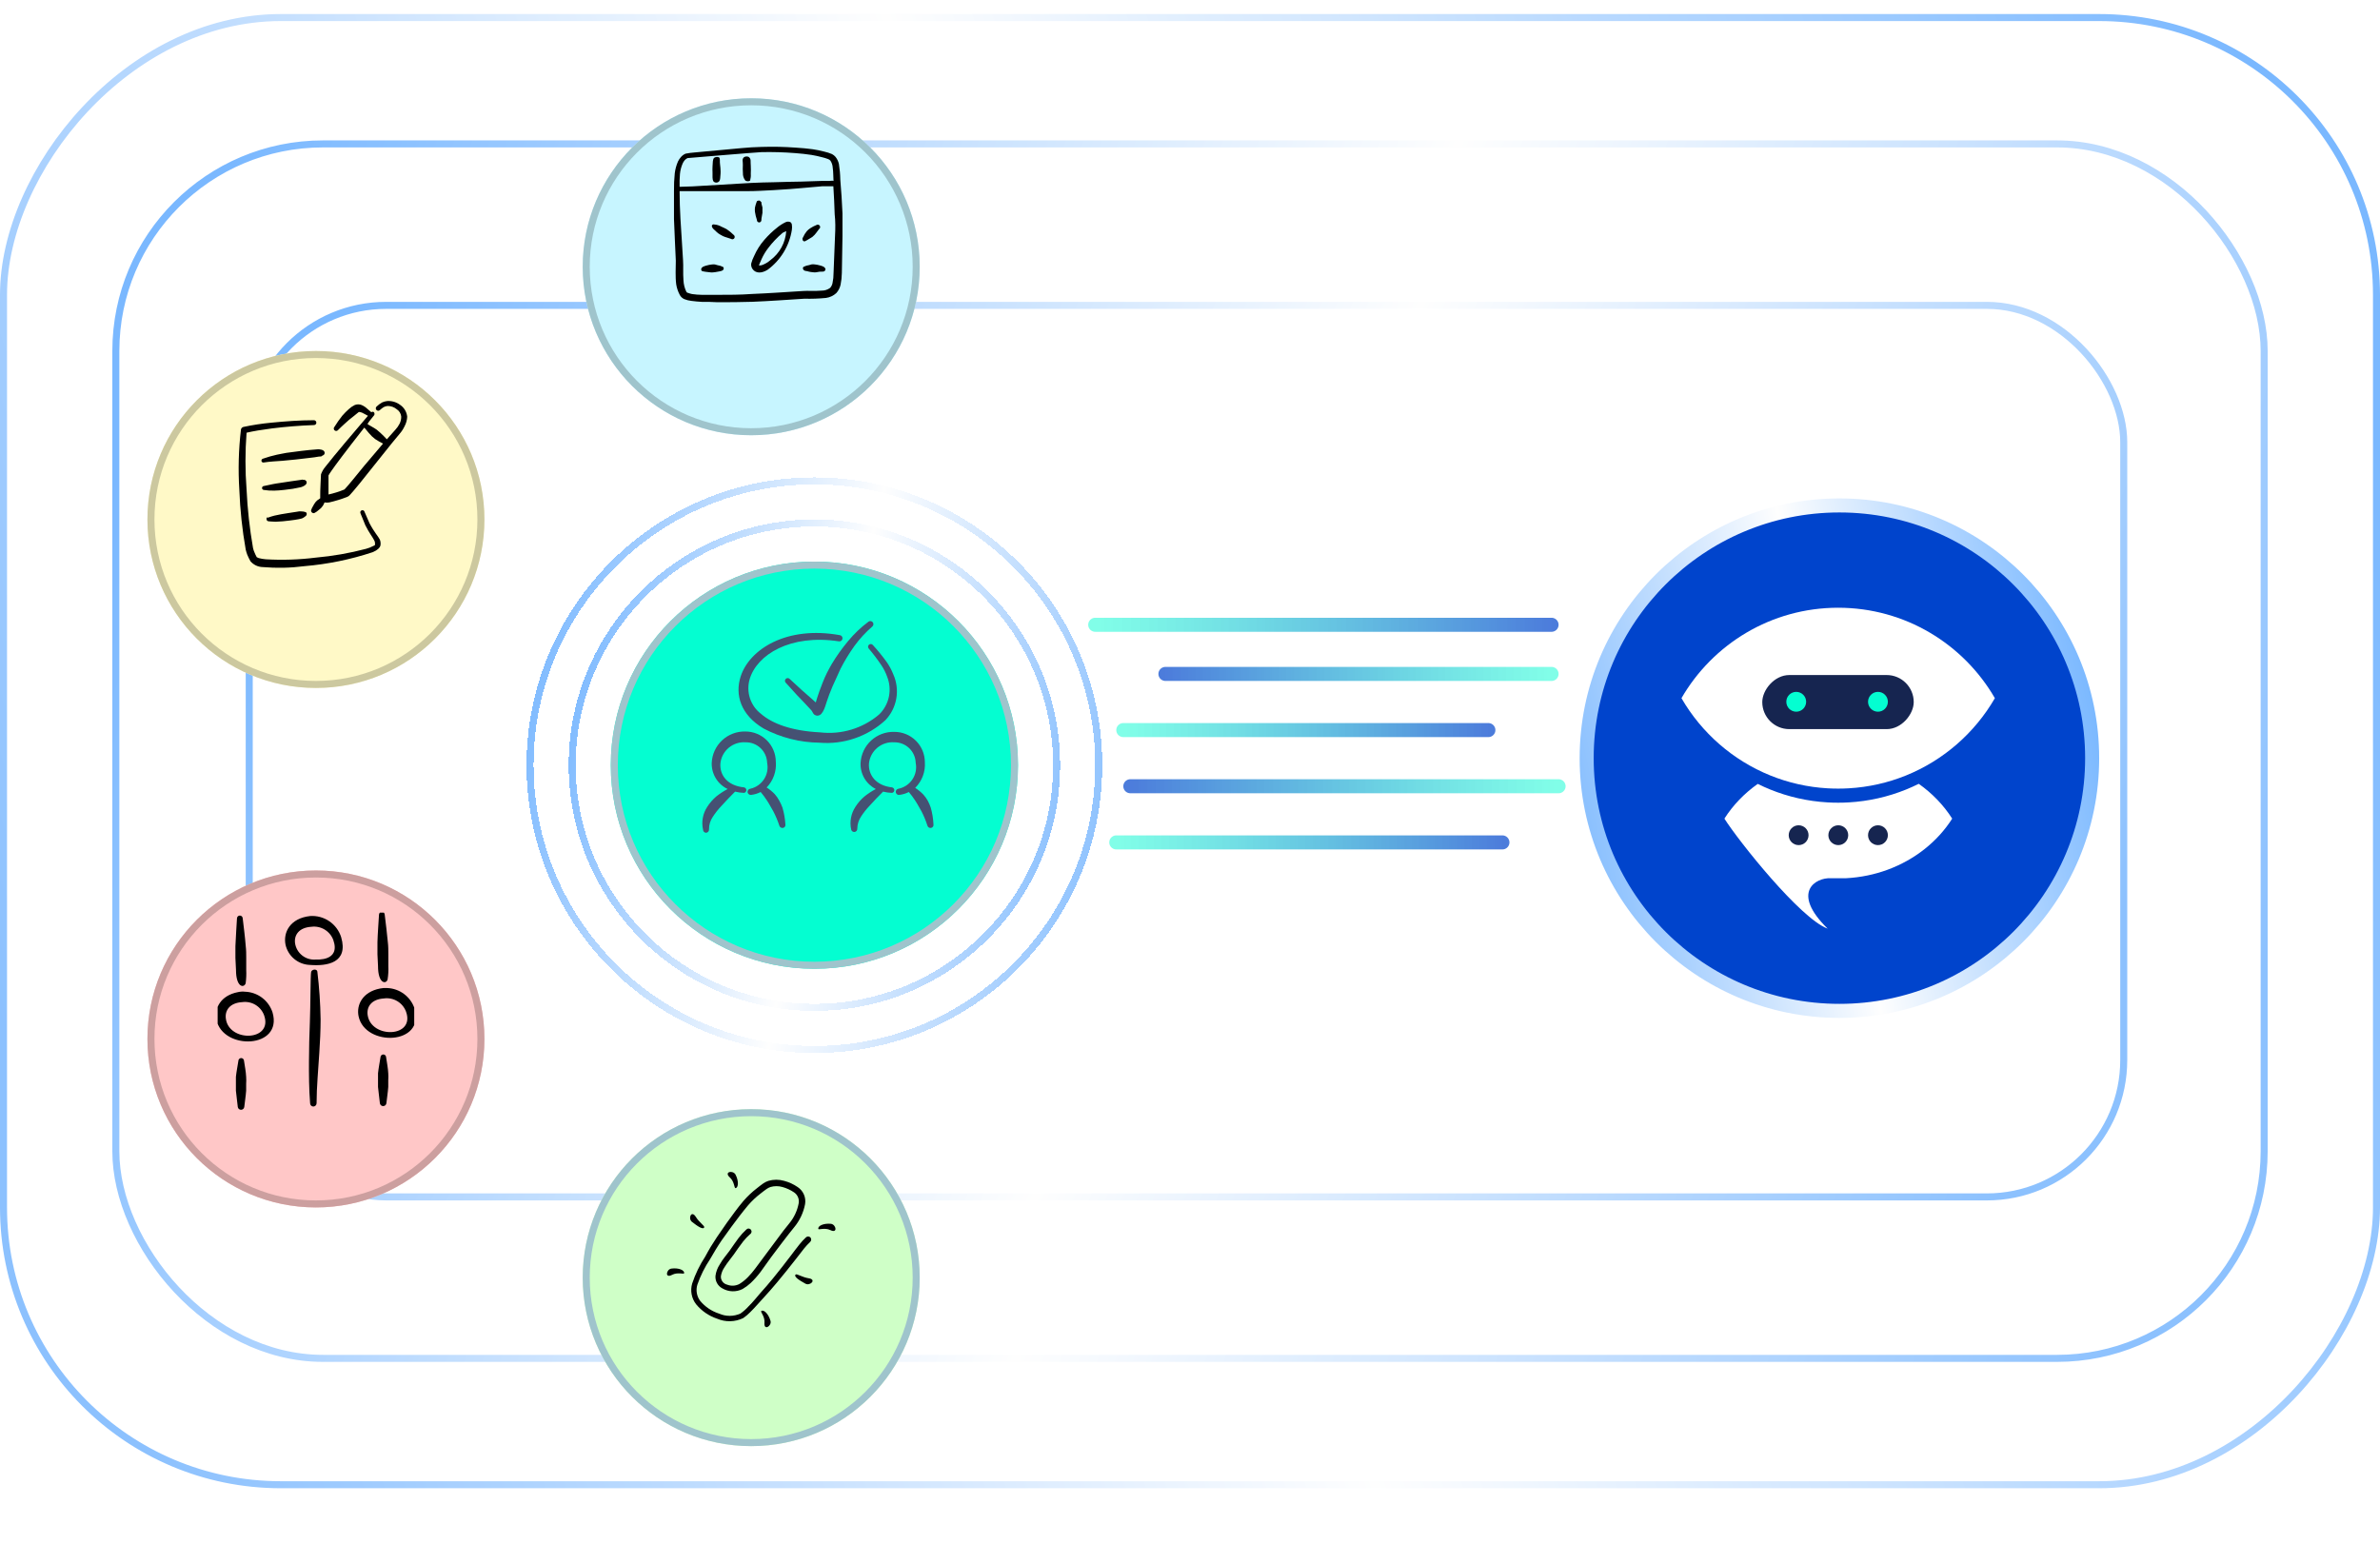 <svg width="339" height="220" viewBox="0 0 339 220" fill="none" xmlns="http://www.w3.org/2000/svg">
<rect x="-0.5" y="0.5" width="338" height="209" rx="39.5" transform="matrix(-1 0 0 1 338 2)" stroke="url(#paint0_linear_396_3435)"/>
<rect x="16.5" y="20.5" width="306" height="173" rx="29.5" stroke="url(#paint1_linear_396_3435)"/>
<rect x="35.5" y="43.5" width="267" height="127" rx="19.5" stroke="url(#paint2_linear_396_3435)"/>
<g filter="url(#filter0_d_396_3435)">
<circle cx="107" cy="34" r="24" fill="#C7F5FF"/>
<circle cx="107" cy="34" r="23.5" stroke="#9FC4CC"/>
</g>
<g clip-path="url(#clip0_396_3435)">
<path d="M102.58 25.41C102.58 25.2 102.65 24.83 102.64 24.41C102.633 24.075 102.606 23.741 102.56 23.41C102.49 22.97 102.62 22.61 102.41 22.41C102.297 22.367 102.176 22.351 102.057 22.363C101.937 22.375 101.821 22.415 101.72 22.48C101.5 22.7 101.53 23.17 101.49 23.73C101.475 24.006 101.475 24.283 101.49 24.56V25.27C101.484 25.472 101.532 25.673 101.63 25.85C101.686 25.905 101.753 25.947 101.826 25.975C101.899 26.002 101.978 26.014 102.056 26.009C102.134 26.005 102.211 25.984 102.28 25.948C102.35 25.911 102.411 25.861 102.46 25.8C102.528 25.68 102.569 25.547 102.58 25.41Z" fill="black"/>
<path d="M120 30.4C119.94 28.8 119.82 27.2 119.69 25.59C119.677 24.84 119.61 24.091 119.49 23.35C119.407 22.985 119.243 22.643 119.01 22.35C118.871 22.186 118.701 22.05 118.51 21.95C118.146 21.795 117.767 21.675 117.38 21.59C116.85 21.45 116.313 21.34 115.77 21.26C114.97 21.15 114.16 21.08 113.35 21.03C111.72 20.91 110.084 20.877 108.45 20.93C106.11 21 106.39 21.05 98.92 21.72C98.494 21.75 98.07 21.807 97.65 21.89C97.401 21.996 97.179 22.157 97 22.36C96.827 22.552 96.683 22.767 96.57 23C96.335 23.538 96.18 24.107 96.11 24.69C96.025 25.524 95.988 26.362 96 27.2V31.2C96.07 33.2 96.18 35.2 96.26 37.14C96.26 38.14 96.17 39.4 96.32 40.52C96.404 41.038 96.573 41.538 96.82 42C96.96 42.272 97.19 42.487 97.47 42.61C97.791 42.739 98.127 42.823 98.47 42.86C98.97 42.93 99.47 42.97 99.97 43C100.7 43 101.44 43 102.16 43.05C103.83 43.05 105.49 43.05 107.16 42.99C109.63 42.89 112.1 42.71 114.58 42.55C115.605 42.578 116.63 42.541 117.65 42.44C118.199 42.366 118.713 42.125 119.12 41.75C119.424 41.413 119.634 41.003 119.73 40.56C119.843 40.004 119.903 39.438 119.91 38.87L120 33.63V30.4ZM96.85 24.78C96.899 24.27 97.027 23.77 97.23 23.3C97.304 23.13 97.402 22.972 97.52 22.83C97.634 22.7 97.774 22.594 97.93 22.52C97.93 22.52 107.8 21.69 108.47 21.67C110.068 21.637 111.667 21.683 113.26 21.81C114.04 21.87 114.83 21.95 115.6 22.07C116.11 22.16 116.6 22.26 117.11 22.4C117.396 22.466 117.677 22.553 117.95 22.66C118.078 22.703 118.191 22.779 118.28 22.88C118.478 23.178 118.592 23.523 118.61 23.88C118.71 24.52 118.68 25.22 118.72 25.71V25.77H118.65C118.65 25.7 118.27 25.77 118.15 25.77H117.15L114.05 25.87C113.18 25.87 111.81 25.92 110.2 25.96C109.2 25.96 108.08 26.02 106.96 26.06C106.96 26.06 99.48 26.5 98.66 26.55L96.8 26.61C96.782 26 96.799 25.389 96.85 24.78ZM118.94 33.6L118.73 38.86C118.733 39.354 118.683 39.847 118.58 40.33C118.529 40.583 118.412 40.817 118.24 41.01C117.882 41.274 117.446 41.412 117 41.4C116.08 41.49 115 41.4 114.44 41.45C111.97 41.6 109.51 41.78 107.05 41.88C105.42 42 103.79 42 102.14 42H99.98C99.51 42 99.04 41.95 98.58 41.89C98.382 41.852 98.188 41.795 98 41.72C97.95 41.717 97.901 41.7 97.859 41.672C97.817 41.644 97.783 41.605 97.76 41.56C97.513 41.047 97.374 40.489 97.35 39.92C97.27 38.92 97.35 37.92 97.29 37.07C97.18 35.07 97.03 33.07 96.92 31.15C96.846 29.845 96.805 28.537 96.8 27.23H98.67H106.38C107.72 27.23 109.04 27.14 110.24 27.08C111.85 26.99 113.24 26.88 114.1 26.8L117.16 26.53H118.16H118.7C118.78 27.88 118.86 29.22 118.89 30.53C119 31.49 119 32.54 118.94 33.6Z" fill="black"/>
<path d="M105.82 24.64C105.8 25.021 105.917 25.397 106.15 25.7C106.3 25.85 106.73 25.88 106.85 25.7C106.933 25.394 106.964 25.076 106.94 24.76C106.96 24.384 106.96 24.006 106.94 23.63C106.87 23 107.05 22.63 106.62 22.34C106.511 22.296 106.393 22.279 106.276 22.292C106.159 22.304 106.047 22.345 105.95 22.41C105.65 22.73 105.83 22.95 105.81 23.5C105.789 23.88 105.792 24.261 105.82 24.64Z" fill="black"/>
<path d="M112.59 31.65C112.483 31.597 112.365 31.57 112.245 31.57C112.126 31.57 112.008 31.597 111.9 31.65C111.478 31.851 111.082 32.103 110.72 32.4C110.04 32.934 109.413 33.533 108.85 34.19C108.268 34.861 107.789 35.616 107.43 36.43C107.245 36.782 107.101 37.155 107 37.54C106.98 37.682 106.988 37.827 107.024 37.966C107.06 38.105 107.123 38.236 107.21 38.35C107.65 38.94 108.46 38.98 109.35 38.42C111.198 37.056 112.434 35.019 112.79 32.75C112.828 32.501 112.828 32.248 112.79 32C112.783 31.931 112.762 31.864 112.727 31.804C112.693 31.744 112.646 31.691 112.59 31.65ZM109.73 37.06C109.368 37.379 108.947 37.623 108.49 37.78C108.32 37.78 108.17 37.86 108.1 37.78L108.48 36.9C108.734 36.338 109.053 35.808 109.43 35.32C110.019 34.547 110.69 33.839 111.43 33.21C111.43 33.16 111.75 33.05 111.99 32.92C111.936 33.732 111.705 34.523 111.315 35.238C110.925 35.953 110.384 36.574 109.73 37.06Z" fill="black"/>
<path d="M108.141 31.69C108.185 31.686 108.229 31.674 108.269 31.653C108.309 31.632 108.344 31.604 108.373 31.57C108.401 31.535 108.423 31.495 108.437 31.453C108.45 31.41 108.455 31.365 108.451 31.32C108.451 31 108.561 30.7 108.601 30.32C108.611 30.187 108.611 30.053 108.601 29.92C108.611 29.797 108.611 29.673 108.601 29.55C108.563 29.368 108.517 29.187 108.461 29.01V28.82C108.261 28.58 108.111 28.51 107.981 28.59C107.851 28.67 107.831 28.59 107.791 28.71C107.68 28.992 107.593 29.283 107.531 29.58C107.511 29.773 107.511 29.967 107.531 30.16C107.588 30.558 107.682 30.949 107.811 31.33C107.808 31.375 107.814 31.421 107.83 31.464C107.845 31.507 107.869 31.546 107.899 31.58C107.93 31.613 107.967 31.64 108.009 31.659C108.05 31.678 108.095 31.689 108.141 31.69Z" fill="black"/>
<path d="M103.49 32.64C103.26 32.5 103 32.41 102.76 32.29C102.453 32.114 102.112 32.008 101.76 31.98C101.47 31.89 101.19 32.16 101.6 32.6C101.76 32.77 102.22 33.17 102.29 33.23C102.514 33.382 102.748 33.519 102.99 33.64C103.36 33.81 103.75 33.88 104.13 34.03C104.205 34.079 104.297 34.096 104.386 34.077C104.474 34.058 104.551 34.005 104.6 33.93C104.646 33.851 104.66 33.757 104.64 33.668C104.619 33.579 104.566 33.501 104.49 33.45C104.182 33.15 103.848 32.878 103.49 32.64Z" fill="black"/>
<path d="M114.471 34.35C114.611 34.42 114.561 34.45 115.471 33.9C115.551 33.85 115.631 33.81 115.711 33.75C115.821 33.661 115.925 33.564 116.021 33.46C116.321 33.13 116.531 32.78 116.671 32.62C116.708 32.596 116.741 32.564 116.766 32.527C116.791 32.49 116.808 32.448 116.817 32.404C116.825 32.36 116.824 32.315 116.815 32.271C116.805 32.228 116.787 32.186 116.761 32.15C116.736 32.112 116.703 32.079 116.665 32.054C116.627 32.029 116.585 32.012 116.54 32.003C116.495 31.995 116.449 31.996 116.405 32.005C116.36 32.015 116.318 32.034 116.281 32.06C115.972 32.182 115.677 32.336 115.401 32.52C115.223 32.635 115.062 32.772 114.921 32.93C114.705 33.191 114.527 33.48 114.391 33.79C114.341 33.89 114.301 33.94 114.301 33.98C114.311 34.2 114.361 34.32 114.471 34.35Z" fill="black"/>
<path d="M117.32 38C117.164 37.922 116.999 37.861 116.83 37.82C116.562 37.742 116.288 37.688 116.01 37.66C115.877 37.645 115.743 37.645 115.61 37.66L115.22 37.77C114.972 37.8 114.732 37.875 114.51 37.99C114.42 37.99 114.41 38.09 114.38 38.12C114.35 38.15 114.32 38.47 114.68 38.58C114.81 38.58 115.16 38.68 115.24 38.7C115.32 38.72 115.65 38.78 115.87 38.79C115.989 38.805 116.11 38.805 116.23 38.79C116.557 38.712 116.894 38.678 117.23 38.69C117.321 38.69 117.409 38.654 117.474 38.591C117.539 38.528 117.577 38.441 117.58 38.35C117.58 38.26 117.5 38.13 117.32 38Z" fill="black"/>
<path d="M102.93 38C102.708 37.886 102.468 37.812 102.22 37.78L101.83 37.67C101.697 37.655 101.563 37.655 101.43 37.67C101.152 37.698 100.878 37.752 100.61 37.83C100.44 37.871 100.276 37.932 100.12 38.01C99.94 38.13 99.86 38.26 99.88 38.36C99.88 38.67 99.98 38.66 101.21 38.8C101.329 38.815 101.45 38.815 101.57 38.8C101.78 38.8 101.98 38.74 102.19 38.71C102.4 38.68 102.63 38.63 102.76 38.59C103.11 38.48 103.12 38.22 103.06 38.13C103 38.04 103 38 102.93 38Z" fill="black"/>
</g>
<g filter="url(#filter1_d_396_3435)">
<circle cx="116" cy="105" r="29" fill="#04FED1"/>
<circle cx="116" cy="105" r="28.5" stroke="#9FC4CC"/>
</g>
<path fill-rule="evenodd" clip-rule="evenodd" d="M111 114.06C110.822 113.724 110.605 113.411 110.354 113.125C110.007 112.766 109.619 112.447 109.199 112.176C109.667 111.693 110.025 111.116 110.25 110.482C110.476 109.849 110.563 109.175 110.505 108.505C110.498 107.359 110.037 106.262 109.222 105.455C108.408 104.649 107.307 104.198 106.16 104.201C104.934 104.171 103.745 104.625 102.85 105.463C101.955 106.302 101.425 107.458 101.375 108.684C101.353 109.456 101.556 110.218 101.959 110.877C102.361 111.536 102.947 112.064 103.644 112.396C103.066 112.702 102.518 113.061 102.008 113.469C101.518 113.891 101.092 114.382 100.743 114.926C100.428 115.401 100.212 115.934 100.108 116.494C100.004 117.054 100.014 117.629 100.138 118.185C100.138 118.245 100.15 118.305 100.174 118.36C100.198 118.415 100.232 118.465 100.276 118.506C100.32 118.548 100.372 118.579 100.428 118.6C100.485 118.62 100.545 118.629 100.605 118.625C100.721 118.608 100.825 118.547 100.897 118.455C100.969 118.363 101.002 118.246 100.99 118.13C100.984 117.492 101.176 116.867 101.54 116.343C101.895 115.797 102.3 115.286 102.75 114.816C103.424 114.074 104.125 113.331 104.703 112.768C105.122 112.872 105.55 112.932 105.982 112.946C106.073 112.929 106.155 112.881 106.215 112.809C106.274 112.737 106.307 112.647 106.307 112.554C106.307 112.462 106.274 112.371 106.215 112.3C106.155 112.228 106.073 112.18 105.982 112.163C103.548 111.915 102.489 110.375 102.613 108.739C102.707 107.872 103.133 107.075 103.802 106.516C104.472 105.957 105.332 105.679 106.202 105.741C106.996 105.727 107.763 106.026 108.338 106.575C108.912 107.123 109.246 107.876 109.268 108.67C109.431 109.475 109.273 110.313 108.825 111.002C108.378 111.691 107.677 112.177 106.875 112.355C106.757 112.369 106.649 112.429 106.575 112.521C106.5 112.614 106.465 112.732 106.477 112.85C106.497 112.964 106.558 113.067 106.65 113.138C106.741 113.209 106.856 113.244 106.972 113.235C107.451 113.182 107.917 113.042 108.347 112.823C108.675 113.21 108.978 113.619 109.254 114.046C109.419 114.294 109.57 114.555 109.708 114.803C109.845 115.05 110.01 115.311 110.148 115.573C110.486 116.222 110.771 116.898 111 117.594C111.027 117.707 111.096 117.806 111.193 117.87C111.29 117.934 111.408 117.958 111.523 117.938C111.581 117.928 111.636 117.906 111.685 117.874C111.734 117.842 111.777 117.8 111.809 117.751C111.841 117.702 111.863 117.647 111.873 117.589C111.883 117.531 111.881 117.472 111.867 117.415C111.82 116.614 111.682 115.82 111.454 115.05C111.332 114.708 111.18 114.376 111 114.06Z" fill="#455173"/>
<path fill-rule="evenodd" clip-rule="evenodd" d="M132.574 115.05C132.461 114.708 132.318 114.377 132.148 114.06C131.97 113.744 131.758 113.449 131.515 113.18C131.168 112.821 130.78 112.502 130.36 112.231C130.84 111.754 131.212 111.179 131.449 110.546C131.686 109.912 131.784 109.235 131.735 108.56C131.728 107.414 131.267 106.317 130.452 105.51C129.638 104.704 128.537 104.253 127.39 104.256C126.169 104.219 124.981 104.661 124.081 105.489C123.182 106.316 122.642 107.463 122.578 108.684C122.544 109.446 122.731 110.202 123.116 110.861C123.502 111.519 124.069 112.053 124.75 112.396C124.171 112.698 123.623 113.058 123.114 113.469C122.621 113.887 122.194 114.379 121.849 114.926C121.534 115.401 121.319 115.934 121.215 116.494C121.111 117.054 121.121 117.629 121.244 118.185C121.271 118.29 121.336 118.382 121.426 118.442C121.516 118.503 121.625 118.528 121.733 118.513C121.841 118.497 121.939 118.443 122.008 118.359C122.078 118.276 122.114 118.17 122.11 118.061C122.116 117.423 122.312 116.8 122.674 116.274C123.015 115.754 123.401 115.266 123.829 114.816C124.503 114.074 125.204 113.331 125.782 112.767C126.2 112.872 126.629 112.932 127.06 112.946C127.152 112.929 127.234 112.88 127.294 112.809C127.353 112.737 127.386 112.647 127.386 112.554C127.386 112.461 127.353 112.371 127.294 112.3C127.234 112.228 127.152 112.18 127.06 112.162C124.75 111.915 123.65 110.375 123.774 108.739C123.868 107.872 124.295 107.075 124.964 106.516C125.633 105.957 126.493 105.679 127.363 105.741C128.157 105.726 128.925 106.026 129.499 106.574C130.073 107.123 130.408 107.876 130.429 108.67C130.591 109.483 130.425 110.327 129.966 111.018C129.508 111.708 128.794 112.189 127.982 112.355C127.924 112.361 127.868 112.379 127.817 112.407C127.766 112.435 127.721 112.473 127.685 112.518C127.648 112.563 127.621 112.615 127.605 112.671C127.589 112.727 127.584 112.785 127.59 112.843C127.596 112.901 127.614 112.957 127.642 113.008C127.67 113.059 127.707 113.104 127.753 113.14C127.798 113.177 127.85 113.204 127.906 113.22C127.962 113.236 128.02 113.241 128.078 113.235C128.558 113.182 129.023 113.042 129.453 112.822C129.782 113.21 130.085 113.619 130.36 114.046C130.525 114.294 130.677 114.555 130.814 114.802C130.952 115.05 131.117 115.311 131.254 115.572C131.588 116.222 131.869 116.898 132.093 117.594C132.119 117.707 132.188 117.806 132.286 117.87C132.383 117.934 132.501 117.958 132.615 117.937C132.673 117.926 132.727 117.903 132.775 117.871C132.823 117.838 132.864 117.797 132.896 117.748C132.928 117.699 132.95 117.645 132.961 117.588C132.972 117.531 132.971 117.472 132.959 117.415C132.922 116.615 132.793 115.821 132.574 115.05Z" fill="#455173"/>
<path fill-rule="evenodd" clip-rule="evenodd" d="M117.779 95.869C117.572 96.281 117.394 96.694 117.174 97.244L116.72 98.44L116.404 99.375L116.197 100.063L115.317 99.279L114.217 98.316L112.471 96.707C112.435 96.671 112.393 96.642 112.345 96.622C112.298 96.602 112.247 96.592 112.196 96.592C112.145 96.592 112.094 96.602 112.047 96.622C112 96.642 111.957 96.671 111.921 96.707C111.885 96.743 111.856 96.786 111.836 96.833C111.816 96.881 111.806 96.931 111.806 96.983C111.806 97.034 111.816 97.085 111.836 97.132C111.856 97.179 111.885 97.222 111.921 97.257L113.544 99.045L114.547 100.09L115.537 101.149C115.675 101.286 115.812 101.644 115.936 101.754C116.071 101.87 116.24 101.937 116.417 101.946C116.531 101.946 116.644 101.92 116.746 101.87C116.849 101.82 116.938 101.747 117.009 101.658C117.163 101.471 117.288 101.263 117.38 101.039C117.559 100.64 117.682 100.159 117.792 99.856L118.122 98.921L118.576 97.794L119.731 95.25C120.311 94.121 120.973 93.037 121.711 92.005C122.447 90.995 123.296 90.072 124.241 89.255C124.332 89.182 124.391 89.076 124.404 88.96C124.417 88.844 124.383 88.728 124.31 88.636C124.237 88.545 124.131 88.487 124.015 88.474C123.899 88.461 123.782 88.495 123.691 88.567C122.623 89.366 121.653 90.289 120.804 91.317C119.946 92.342 119.169 93.432 118.48 94.576C118.205 95.058 117.985 95.456 117.779 95.869Z" fill="#455173"/>
<path fill-rule="evenodd" clip-rule="evenodd" d="M127.239 96.061C126.984 95.407 126.646 94.788 126.236 94.219C125.642 93.405 125.004 92.625 124.324 91.881C124.259 91.803 124.165 91.754 124.063 91.745C123.961 91.736 123.86 91.767 123.781 91.833C123.703 91.899 123.654 91.993 123.645 92.095C123.636 92.197 123.667 92.298 123.733 92.376C124.367 93.122 124.959 93.903 125.507 94.714C125.864 95.233 126.15 95.797 126.359 96.391C126.723 97.299 126.81 98.293 126.61 99.25C126.409 100.207 125.93 101.083 125.232 101.768C124.079 102.752 122.735 103.487 121.285 103.927C119.834 104.367 118.308 104.502 116.803 104.325C112.761 104.119 110.024 103.101 108.374 101.671C107.645 101.106 107.102 100.334 106.818 99.456C106.533 98.578 106.52 97.635 106.779 96.749C107.811 93.256 112.568 90.3 119.484 91.359C119.542 91.369 119.601 91.367 119.658 91.354C119.716 91.341 119.77 91.317 119.818 91.283C119.865 91.25 119.906 91.207 119.937 91.157C119.969 91.108 119.99 91.052 120 90.994C120.01 90.937 120.008 90.877 119.995 90.82C119.982 90.763 119.958 90.709 119.925 90.661C119.891 90.613 119.848 90.573 119.798 90.541C119.749 90.51 119.693 90.489 119.636 90.479C112.004 89.104 106.752 92.5 105.501 96.35C104.648 98.976 105.501 101.85 108.787 103.789C111.231 105.075 113.945 105.763 116.707 105.796C118.414 105.941 120.133 105.73 121.754 105.176C123.375 104.622 124.864 103.738 126.126 102.579C126.935 101.724 127.472 100.649 127.67 99.489C127.869 98.329 127.719 97.136 127.239 96.061Z" fill="#455173"/>
<g filter="url(#filter2_d_396_3435)">
<circle cx="35" cy="35" r="36" transform="matrix(-1 0 0 1 297 69)" fill="#0044CC" stroke="url(#paint3_linear_396_3435)" stroke-width="2"/>
<path fill-rule="evenodd" clip-rule="evenodd" d="M252.157 106.465C254.703 107.496 257.45 108.132 260.324 108.296C260.82 108.325 261.319 108.339 261.822 108.339C262.325 108.339 262.824 108.325 263.32 108.296C266.194 108.132 268.943 107.496 271.489 106.465C276.832 104.301 281.284 100.397 284.143 95.455C279.687 87.753 271.36 82.571 261.822 82.571C252.284 82.571 243.957 87.753 239.502 95.455C242.36 100.397 246.813 104.302 252.157 106.465Z" fill="white"/>
<path d="M271.489 108.47C272.104 108.221 272.708 107.949 273.299 107.654C275.219 109.007 276.842 110.692 278.064 112.614C275.987 115.881 272.751 118.462 268.868 119.892C267.017 120.574 265.02 120.994 262.93 121.103H260.753C258.665 120.994 254.993 123.064 260.324 128.286C256.44 126.855 247.697 115.881 245.619 112.614C246.838 110.697 248.456 109.017 250.368 107.666C250.952 107.956 251.549 108.225 252.157 108.471C254.703 109.502 257.45 110.138 260.324 110.302C260.82 110.331 261.319 110.345 261.822 110.345C262.325 110.345 262.824 110.331 263.32 110.302C266.194 110.138 268.943 109.502 271.489 108.47Z" fill="white"/>
<rect width="21.573" height="7.705" rx="3.852" transform="matrix(-1 0 0 1 272.585 92.159)" fill="#162550"/>
<circle cx="1.413" cy="1.413" r="1.413" transform="matrix(-1 0 0 1 257.262 94.556)" fill="#04FED1"/>
<circle cx="1.413" cy="1.413" r="1.413" transform="matrix(-1 0 0 1 263.254 113.561)" fill="#162550"/>
<circle cx="1.413" cy="1.413" r="1.413" transform="matrix(-1 0 0 1 268.904 94.556)" fill="#04FED1"/>
<circle cx="1.413" cy="1.413" r="1.413" transform="matrix(-1 0 0 1 268.904 113.561)" fill="#162550"/>
<circle cx="1.413" cy="1.413" r="1.413" transform="matrix(-1 0 0 1 257.604 113.561)" fill="#162550"/>
</g>
<g filter="url(#filter3_d_396_3435)">
<circle cx="45" cy="144" r="24" fill="#FFC7C7"/>
<circle cx="45" cy="144" r="23.5" stroke="#CC9F9F"/>
</g>
<g clip-path="url(#clip1_396_3435)">
<path d="M35.072 138.167V136.475C35.072 135.95 35.072 135.308 35.002 134.783C34.897 133.418 34.722 132.123 34.571 130.817C34.569 130.763 34.557 130.71 34.535 130.661C34.513 130.612 34.482 130.568 34.443 130.531C34.404 130.494 34.358 130.466 34.308 130.447C34.258 130.427 34.204 130.418 34.151 130.42C34.097 130.421 34.044 130.434 33.995 130.455C33.946 130.477 33.902 130.509 33.865 130.548C33.828 130.587 33.8 130.633 33.781 130.683C33.761 130.733 33.752 130.786 33.754 130.84C33.684 132.158 33.579 133.5 33.532 134.783V136.463C33.532 136.977 33.614 137.63 33.614 138.143C33.614 140.722 34.781 140.757 34.991 140.068C35.075 139.438 35.103 138.802 35.072 138.167Z" fill="black"/>
<path d="M44.312 138.482C44.219 138.972 44.231 143.148 44.138 145.587C44.056 147.442 44.021 149.297 44.009 151.152C43.998 153.007 44.009 155.165 44.172 157.172C44.175 157.293 44.226 157.409 44.313 157.494C44.4 157.579 44.517 157.627 44.639 157.627C44.762 157.621 44.878 157.568 44.962 157.479C45.047 157.39 45.094 157.271 45.094 157.148C45.094 154.815 45.339 152.388 45.479 150.008C45.584 148.422 45.666 146.812 45.666 145.213C45.631 142.928 45.475 140.646 45.199 138.377C45.117 137.98 44.383 138.062 44.312 138.482Z" fill="black"/>
<path d="M34.758 151.128C34.758 151.022 34.716 150.92 34.642 150.844C34.568 150.767 34.467 150.723 34.361 150.72C34.253 150.72 34.149 150.763 34.072 150.84C33.996 150.916 33.953 151.02 33.953 151.128C33.836 151.898 33.684 152.633 33.602 153.403V154.383V155.363C33.672 156.122 33.789 156.868 33.871 157.697C33.888 157.806 33.944 157.906 34.029 157.978C34.113 158.05 34.221 158.09 34.332 158.09C34.443 158.09 34.55 158.05 34.635 157.978C34.719 157.906 34.775 157.806 34.792 157.697C34.874 156.927 35.002 156.18 35.061 155.363V154.383C35.084 154.057 35.084 153.73 35.061 153.403C35.026 152.633 34.874 151.898 34.758 151.128Z" fill="black"/>
<path d="M55.313 137.595V135.915C55.313 135.402 55.313 134.748 55.243 134.223C55.127 132.905 54.952 131.61 54.8 130.303C54.8 130.195 54.757 130.091 54.681 130.015C54.604 129.938 54.5 129.895 54.392 129.895C54.283 129.895 54.18 129.938 54.103 130.015C54.026 130.091 53.983 130.195 53.983 130.303C53.913 131.622 53.797 132.917 53.762 134.235V135.927C53.762 136.452 53.843 137.093 53.843 137.607C53.843 140.185 55.01 140.22 55.208 139.532C55.31 138.892 55.346 138.242 55.313 137.595Z" fill="black"/>
<path d="M34.909 141.27C34.57 141.231 34.226 141.251 33.894 141.328C31.409 141.807 30.487 143.662 30.837 145.295C31.77 149.658 40.334 149.402 38.817 144.21C38.545 143.379 38.025 142.651 37.326 142.125C36.627 141.599 35.783 141.301 34.909 141.27ZM32.167 145.085C32.016 143.918 32.739 142.857 34.501 142.752C35.154 142.663 35.819 142.799 36.386 143.138C36.952 143.478 37.386 144 37.615 144.618C38.946 148.34 32.575 148.515 32.167 145.085Z" fill="black"/>
<path d="M44.172 130.49C41.314 130.805 40.311 132.823 40.672 134.585C40.854 135.384 41.296 136.101 41.93 136.62C42.564 137.14 43.353 137.434 44.172 137.455C46.576 137.642 49.667 137.175 48.594 133.5C48.301 132.575 47.706 131.776 46.904 131.23C46.102 130.684 45.14 130.424 44.172 130.49ZM45.001 136.685C44.3 136.752 43.6 136.548 43.047 136.113C42.493 135.679 42.127 135.048 42.026 134.352C41.874 133.185 42.597 132.123 44.359 132.018C45.014 131.934 45.678 132.074 46.243 132.415C46.809 132.756 47.243 133.278 47.474 133.897C48.559 137 45.001 136.673 45.001 136.685Z" fill="black"/>
<path d="M55.15 140.745C54.81 140.716 54.468 140.74 54.135 140.815C51.65 141.293 50.728 143.148 51.078 144.782C52.012 149.145 60.575 148.888 59.058 143.697C58.787 142.864 58.267 142.135 57.568 141.607C56.869 141.079 56.025 140.778 55.15 140.745ZM52.362 144.56C52.21 143.393 52.933 142.332 54.695 142.227C55.354 142.137 56.023 142.274 56.593 142.616C57.164 142.957 57.601 143.482 57.833 144.105C59.187 147.827 52.817 148.002 52.362 144.56Z" fill="black"/>
<path d="M54.999 150.615C54.999 150.509 54.957 150.407 54.883 150.33C54.809 150.254 54.708 150.21 54.602 150.207C54.548 150.207 54.495 150.217 54.446 150.238C54.396 150.258 54.351 150.288 54.313 150.326C54.275 150.364 54.245 150.409 54.225 150.459C54.204 150.508 54.194 150.561 54.194 150.615C54.077 151.373 53.925 152.12 53.844 152.89V153.87V154.838C53.914 155.608 54.03 156.355 54.112 157.172C54.13 157.281 54.186 157.381 54.27 157.453C54.355 157.525 54.462 157.565 54.573 157.565C54.684 157.565 54.791 157.525 54.876 157.453C54.96 157.381 55.016 157.281 55.034 157.172C55.115 156.402 55.244 155.655 55.302 154.838V153.87C55.325 153.544 55.325 153.216 55.302 152.89C55.267 152.167 55.115 151.385 54.999 150.615Z" fill="black"/>
</g>
<g filter="url(#filter4_d_396_3435)">
<circle cx="45" cy="70" r="24" fill="#FFF9C7"/>
<circle cx="45" cy="70" r="23.5" stroke="#CCC89F"/>
</g>
<g clip-path="url(#clip2_396_3435)">
<path fill-rule="evenodd" clip-rule="evenodd" d="M57.001 57.68C56.468 57.278 55.807 57.082 55.141 57.13C54.899 57.157 54.663 57.221 54.441 57.32C54.146 57.484 53.874 57.686 53.631 57.92C53.598 57.952 53.571 57.99 53.553 58.032C53.535 58.074 53.526 58.119 53.526 58.165C53.526 58.211 53.535 58.256 53.553 58.298C53.571 58.34 53.598 58.378 53.631 58.41C53.661 58.443 53.699 58.469 53.74 58.486C53.781 58.504 53.826 58.514 53.871 58.514C53.916 58.514 53.96 58.504 54.001 58.486C54.042 58.469 54.08 58.443 54.111 58.41C54.275 58.258 54.453 58.121 54.641 58C54.819 57.902 55.017 57.844 55.221 57.83C55.688 57.829 56.141 57.992 56.501 58.29C56.683 58.405 56.836 58.561 56.949 58.745C57.061 58.928 57.13 59.135 57.151 59.35C57.154 59.697 57.075 60.04 56.921 60.35C56.759 60.667 56.554 60.96 56.311 61.22L55.101 62.58C54.801 62.26 54.491 61.94 54.161 61.64C54.001 61.49 53.831 61.36 53.671 61.22L53.341 61L52.501 60.51L52.341 60.39L52.611 60L53.291 59.15C53.315 59.117 53.331 59.08 53.34 59.04C53.349 59.001 53.349 58.96 53.341 58.92C53.341 58.77 53.191 58.54 52.891 58.72C52.601 58.5 52.351 58.24 52.071 58.02C51.9 57.892 51.716 57.785 51.521 57.7C51.362 57.634 51.192 57.6 51.021 57.6C50.849 57.6 50.679 57.634 50.521 57.7C50.214 57.851 49.93 58.046 49.681 58.28C49.351 58.573 49.04 58.887 48.751 59.22C48.35 59.725 47.98 60.252 47.641 60.8C47.576 60.865 47.541 60.953 47.541 61.045C47.541 61.137 47.576 61.225 47.641 61.29C47.704 61.353 47.791 61.389 47.881 61.389C47.971 61.389 48.057 61.353 48.121 61.29C48.421 60.98 48.731 60.7 49.031 60.42C49.478 59.997 49.949 59.6 50.441 59.23C50.581 59.11 50.751 58.96 50.931 58.83C51.111 58.7 51.091 58.67 51.201 58.69C51.331 58.709 51.458 58.743 51.581 58.79C51.861 58.92 52.131 59.09 52.411 59.23L52.061 59.64C50.671 61.27 47.621 64.84 46.371 66.46C46.087 66.787 45.867 67.163 45.721 67.57C45.721 67.85 45.591 69.86 45.611 70.68C45.599 70.78 45.599 70.88 45.611 70.98C45.457 71.073 45.31 71.177 45.171 71.29C45.083 71.366 45.003 71.45 44.931 71.54C44.861 71.629 44.798 71.723 44.741 71.82C44.191 72.72 44.311 72.82 44.321 72.82C44.334 72.897 44.377 72.965 44.441 73.01C44.498 73.063 44.572 73.095 44.651 73.1C44.651 73.1 44.801 73.19 45.591 72.49C45.68 72.42 45.761 72.34 45.831 72.25C45.907 72.168 45.974 72.077 46.031 71.98C46.108 71.849 46.174 71.712 46.231 71.57C46.452 71.611 46.679 71.611 46.901 71.57C47.764 71.37 48.613 71.109 49.441 70.79C49.605 70.726 49.751 70.619 49.861 70.48C50.111 70.21 50.601 69.64 51.211 68.89C52.971 66.73 55.781 63.12 56.911 61.81C57.202 61.479 57.444 61.109 57.631 60.71C57.852 60.296 57.978 59.839 58.001 59.37C57.969 59.032 57.863 58.705 57.69 58.413C57.517 58.121 57.282 57.87 57.001 57.68ZM49.241 69.53L49.051 69.73C48.32 70.033 47.563 70.27 46.791 70.44V67.71C46.881 67.71 46.171 68.2 51.881 60.92L52.011 61.05L52.551 61.7C52.812 62.018 53.111 62.303 53.441 62.55C53.799 62.788 54.173 63.002 54.561 63.19C53.711 64.19 52.731 65.33 51.831 66.41C50.731 67.76 49.731 69 49.241 69.53Z" fill="black"/>
<path fill-rule="evenodd" clip-rule="evenodd" d="M52.63 74.53L51.931 72.93C51.922 72.886 51.905 72.845 51.879 72.809C51.853 72.772 51.82 72.742 51.782 72.72C51.743 72.697 51.7 72.683 51.656 72.679C51.612 72.675 51.567 72.68 51.525 72.695C51.483 72.709 51.444 72.733 51.412 72.763C51.38 72.794 51.355 72.831 51.338 72.872C51.322 72.914 51.314 72.958 51.316 73.003C51.318 73.047 51.33 73.091 51.35 73.13L52.041 74.83C52.581 75.91 53.041 76.46 53.261 76.9C53.402 77.119 53.452 77.385 53.401 77.64C53.401 77.69 53.3 77.7 53.2 77.76C52.852 77.945 52.483 78.09 52.1 78.19C49.773 78.801 47.398 79.216 45.001 79.43C42.63 79.73 40.236 79.81 37.85 79.67C37.513 79.642 37.178 79.585 36.85 79.5C36.754 79.464 36.66 79.421 36.571 79.37C36.453 79.16 36.35 78.943 36.261 78.72C36.163 78.512 36.09 78.294 36.041 78.07C35.556 75.309 35.249 72.52 35.12 69.72C34.913 67.031 34.913 64.329 35.12 61.64C36.05 61.42 37.31 61.21 38.721 61.03C40.611 60.79 42.721 60.62 44.721 60.55C44.766 60.55 44.811 60.541 44.853 60.523C44.895 60.505 44.933 60.48 44.965 60.447C44.996 60.414 45.021 60.376 45.038 60.333C45.054 60.291 45.062 60.245 45.06 60.2C45.058 60.109 45.02 60.022 44.955 59.959C44.889 59.895 44.802 59.86 44.711 59.86C42.711 59.86 40.581 60.02 38.66 60.21C37.316 60.336 35.981 60.539 34.66 60.82C34.574 60.842 34.496 60.889 34.435 60.955C34.375 61.02 34.335 61.102 34.321 61.19C33.983 64.04 33.907 66.916 34.09 69.78C34.199 72.637 34.503 75.484 35.001 78.3C35.06 78.544 35.133 78.784 35.221 79.02C35.356 79.342 35.509 79.656 35.681 79.96C35.898 80.21 36.165 80.412 36.464 80.553C36.764 80.694 37.09 80.771 37.42 80.78C39.399 80.949 41.391 80.906 43.361 80.65C46.678 80.371 49.951 79.7 53.111 78.65C53.791 78.36 54.111 78.01 54.181 77.74C54.241 77.453 54.216 77.154 54.111 76.88C53.87 76.39 53.34 75.88 52.63 74.53Z" fill="black"/>
<path fill-rule="evenodd" clip-rule="evenodd" d="M43.671 68.63C43.64 68.534 43.575 68.453 43.488 68.403C43.401 68.353 43.298 68.338 43.201 68.36C43.121 68.36 43.201 68.28 42.851 68.36C42.081 68.45 40.851 68.66 39.791 68.81C39.471 68.86 39.161 68.9 38.881 68.96C38.231 69.08 37.741 69.22 37.551 69.24C37.487 69.252 37.429 69.286 37.387 69.337C37.346 69.387 37.323 69.45 37.323 69.515C37.323 69.58 37.346 69.643 37.387 69.693C37.429 69.744 37.487 69.778 37.551 69.79C38.05 69.869 38.555 69.903 39.061 69.89C39.511 69.89 40.061 69.83 40.531 69.78C41.318 69.704 42.1 69.578 42.871 69.4C43.601 69.16 43.731 68.85 43.671 68.63Z" fill="black"/>
<path fill-rule="evenodd" clip-rule="evenodd" d="M39.451 64.77C38.773 64.919 38.105 65.11 37.451 65.34C37.379 65.359 37.317 65.405 37.278 65.468C37.239 65.531 37.225 65.607 37.241 65.68C37.259 65.751 37.306 65.813 37.369 65.85C37.433 65.888 37.509 65.898 37.581 65.88C38.471 65.74 39.331 65.71 40.231 65.64C41.471 65.53 42.761 65.4 44.231 65.21C44.611 65.16 45.011 65.13 45.411 65.04C45.538 65.044 45.666 65.031 45.791 65C45.851 65 45.871 64.93 45.931 64.89C46.028 64.873 46.115 64.818 46.173 64.738C46.231 64.658 46.255 64.558 46.241 64.46C46.181 64 45.381 64 45.301 64C43.591 64.12 42.141 64.33 40.791 64.51C40.331 64.61 39.891 64.67 39.451 64.77Z" fill="black"/>
<path fill-rule="evenodd" clip-rule="evenodd" d="M42.81 72.84C42.681 72.84 42.52 72.84 42.34 72.89L41.041 73.09C40.361 73.2 39.641 73.31 39.09 73.45C38.786 73.527 38.485 73.62 38.191 73.73H38.13C38.082 73.715 38.029 73.715 37.98 73.73C37.98 73.73 37.85 74.22 38.261 74.26C38.431 74.26 38.761 74.32 39.261 74.32C39.93 74.298 40.597 74.242 41.261 74.15C41.751 74.09 42.261 74.02 42.59 73.95C42.733 73.927 42.873 73.894 43.011 73.85C43.181 73.779 43.34 73.681 43.48 73.56C43.572 73.511 43.641 73.428 43.673 73.329C43.705 73.231 43.697 73.123 43.651 73.03C43.56 73 43.52 72.86 42.81 72.84Z" fill="black"/>
</g>
<g filter="url(#filter5_d_396_3435)">
<circle cx="107" cy="178" r="24" fill="#CFFFC7"/>
<circle cx="107" cy="178" r="23.5" stroke="#9FC4CC"/>
</g>
<g clip-path="url(#clip3_396_3435)">
<path d="M115.43 176.27C115.388 176.228 115.338 176.194 115.283 176.171C115.228 176.148 115.169 176.136 115.11 176.136C115.05 176.136 114.991 176.148 114.937 176.171C114.882 176.194 114.832 176.228 114.79 176.27C114.459 176.58 114.151 176.914 113.87 177.27C113.44 177.79 113.05 178.35 112.65 178.86C111.81 179.96 110.97 181.05 110.09 182.12C109.51 182.83 108.91 183.53 108.29 184.21C107.84 184.72 107.29 185.44 106.64 186.07C106.288 186.464 105.892 186.816 105.46 187.12C104.98 187.333 104.46 187.443 103.935 187.443C103.41 187.443 102.89 187.333 102.41 187.12C101.364 186.782 100.434 186.154 99.73 185.31C99.486 184.984 99.323 184.604 99.254 184.203C99.184 183.802 99.21 183.389 99.33 183C99.777 181.718 100.385 180.498 101.14 179.37C101.4 178.91 101.66 178.46 101.94 178.01C102.22 177.56 102.49 177.12 102.79 176.69L104.23 174.69C104.97 173.69 105.72 172.69 106.56 171.69C107.1 171.066 107.703 170.5 108.36 170C108.64 169.79 108.92 169.55 109.21 169.36C109.374 169.247 109.552 169.156 109.74 169.09C110.299 168.93 110.891 168.93 111.45 169.09C112.038 169.251 112.595 169.508 113.1 169.85C113.351 170.019 113.548 170.257 113.665 170.536C113.782 170.815 113.815 171.123 113.76 171.42C113.559 172.48 113.091 173.471 112.4 174.3L111.6 175.3L110.6 176.64L109.25 178.45L107.6 180.67C107.278 181.106 106.927 181.52 106.55 181.91C106.181 182.295 105.765 182.631 105.31 182.91C105.043 183.048 104.75 183.128 104.45 183.143C104.15 183.159 103.85 183.11 103.57 183C103.306 182.937 103.072 182.784 102.909 182.566C102.747 182.349 102.665 182.081 102.68 181.81C102.747 181.354 102.918 180.919 103.18 180.54C103.6 179.85 104.18 179.19 104.54 178.67C104.9 178.15 105.39 177.44 105.85 176.85C106.151 176.471 106.485 176.119 106.85 175.8C106.902 175.767 106.946 175.722 106.98 175.67C107.013 175.618 107.035 175.56 107.044 175.498C107.053 175.437 107.048 175.375 107.03 175.315C107.013 175.256 106.982 175.201 106.942 175.155C106.901 175.108 106.851 175.071 106.794 175.046C106.738 175.02 106.676 175.007 106.615 175.008C106.553 175.008 106.492 175.022 106.436 175.049C106.38 175.075 106.33 175.113 106.29 175.16C105.9 175.518 105.542 175.91 105.22 176.33C104.76 176.93 104.34 177.58 103.91 178.18C103.48 178.78 102.91 179.4 102.52 180.12C102.195 180.606 101.987 181.161 101.91 181.74C101.879 182.105 101.958 182.472 102.136 182.792C102.314 183.113 102.584 183.373 102.91 183.54C103.342 183.791 103.83 183.929 104.33 183.943C104.829 183.957 105.324 183.846 105.77 183.62C106.184 183.38 106.569 183.095 106.92 182.77C107.428 182.285 107.896 181.76 108.32 181.2L109.9 179L111.29 177.16L112.29 175.86L113.09 174.86C113.89 173.905 114.433 172.763 114.67 171.54C114.752 171.075 114.696 170.597 114.51 170.163C114.323 169.73 114.014 169.36 113.62 169.1C113.03 168.693 112.373 168.391 111.68 168.21C110.955 168.001 110.185 168.001 109.46 168.21C109.189 168.298 108.933 168.426 108.7 168.59C108.4 168.79 108.11 169.04 107.82 169.26C107.117 169.801 106.471 170.41 105.89 171.08C105.04 172.08 104.29 173.14 103.54 174.17L102.11 176.24C101.81 176.69 101.52 177.14 101.24 177.6C100.96 178.06 100.71 178.53 100.45 179C99.668 180.195 99.043 181.486 98.59 182.84C98.443 183.341 98.418 183.87 98.515 184.382C98.612 184.895 98.83 185.378 99.15 185.79C99.936 186.745 100.976 187.459 102.15 187.85C102.737 188.1 103.371 188.222 104.008 188.208C104.646 188.194 105.274 188.045 105.85 187.77C106.21 187.523 106.544 187.242 106.85 186.93C107.57 186.23 108.3 185.35 108.85 184.77C109.4 184.19 110.09 183.38 110.69 182.67C111.59 181.6 112.45 180.51 113.31 179.42C113.71 178.91 114.11 178.37 114.53 177.85C114.796 177.521 115.083 177.211 115.39 176.92C115.435 176.88 115.472 176.831 115.499 176.777C115.525 176.723 115.541 176.664 115.545 176.603C115.548 176.543 115.54 176.482 115.52 176.425C115.501 176.368 115.47 176.315 115.43 176.27Z" fill="black"/>
<path d="M97.44 181.37C97.44 181.56 96.53 181.18 95.73 181.6C94.67 182.17 94.88 180.81 95.64 180.71C96.65 180.57 97.53 180.94 97.44 181.37Z" fill="black"/>
<path d="M100.31 174.82C100.38 174.63 99.57 174.11 99.1 173.33C98.47 172.33 97.96 173.59 98.57 174.06C99.37 174.69 100.17 175.23 100.31 174.82Z" fill="black"/>
<path d="M104.76 169.25C104.56 169.25 104.63 168.33 103.95 167.72C103.06 166.91 104.41 166.65 104.77 167.33C105.24 168.23 105.19 169.19 104.76 169.25Z" fill="black"/>
<path d="M108.44 186.75C108.27 186.87 108.97 187.52 108.89 188.42C108.78 189.62 109.95 188.89 109.75 188.16C109.47 187.17 108.79 186.51 108.44 186.75Z" fill="black"/>
<path d="M113.341 181.55C113.491 181.42 114.281 181.95 115.181 182.09C116.371 182.26 115.391 183.23 114.721 182.86C113.831 182.37 113.001 181.84 113.341 181.55Z" fill="black"/>
<path d="M116.561 175.05C116.561 175.25 117.461 174.83 118.281 175.23C119.361 175.76 119.101 174.41 118.341 174.33C117.321 174.23 116.461 174.63 116.561 175.05Z" fill="black"/>
</g>
<g filter="url(#filter6_d_396_3435)">
<circle cx="116" cy="105" r="34.5" stroke="url(#paint4_linear_396_3435)" shape-rendering="crispEdges"/>
</g>
<g filter="url(#filter7_d_396_3435)">
<circle cx="116" cy="105" r="40.5" stroke="url(#paint5_linear_396_3435)" shape-rendering="crispEdges"/>
</g>
<path d="M156 89H221" stroke="url(#paint6_linear_396_3435)" stroke-width="2" stroke-linecap="round"/>
<path d="M222 112H161" stroke="url(#paint7_linear_396_3435)" stroke-width="2" stroke-linecap="round"/>
<path d="M221 96H166" stroke="url(#paint8_linear_396_3435)" stroke-width="2" stroke-linecap="round"/>
<path d="M160 104H212" stroke="url(#paint9_linear_396_3435)" stroke-width="2" stroke-linecap="round"/>
<path d="M159 120H214" stroke="url(#paint10_linear_396_3435)" stroke-width="2" stroke-linecap="round"/>
<defs>
<filter id="filter0_d_396_3435" x="69" y="0" width="76" height="76" filterUnits="userSpaceOnUse" color-interpolation-filters="sRGB">
<feFlood flood-opacity="0" result="BackgroundImageFix"/>
<feColorMatrix in="SourceAlpha" type="matrix" values="0 0 0 0 0 0 0 0 0 0 0 0 0 0 0 0 0 0 127 0" result="hardAlpha"/>
<feOffset dy="4"/>
<feGaussianBlur stdDeviation="7"/>
<feComposite in2="hardAlpha" operator="out"/>
<feColorMatrix type="matrix" values="0 0 0 0 0.282 0 0 0 0 0.047 0 0 0 0 0.659 0 0 0 0.15 0"/>
<feBlend mode="normal" in2="BackgroundImageFix" result="effect1_dropShadow_396_3435"/>
<feBlend mode="normal" in="SourceGraphic" in2="effect1_dropShadow_396_3435" result="shape"/>
</filter>
<filter id="filter1_d_396_3435" x="73" y="66" width="86" height="86" filterUnits="userSpaceOnUse" color-interpolation-filters="sRGB">
<feFlood flood-opacity="0" result="BackgroundImageFix"/>
<feColorMatrix in="SourceAlpha" type="matrix" values="0 0 0 0 0 0 0 0 0 0 0 0 0 0 0 0 0 0 127 0" result="hardAlpha"/>
<feOffset dy="4"/>
<feGaussianBlur stdDeviation="7"/>
<feComposite in2="hardAlpha" operator="out"/>
<feColorMatrix type="matrix" values="0 0 0 0 0.282 0 0 0 0 0.047 0 0 0 0 0.659 0 0 0 0.15 0"/>
<feBlend mode="normal" in2="BackgroundImageFix" result="effect1_dropShadow_396_3435"/>
<feBlend mode="normal" in="SourceGraphic" in2="effect1_dropShadow_396_3435" result="shape"/>
</filter>
<filter id="filter2_d_396_3435" x="191" y="37" width="142" height="142" filterUnits="userSpaceOnUse" color-interpolation-filters="sRGB">
<feFlood flood-opacity="0" result="BackgroundImageFix"/>
<feColorMatrix in="SourceAlpha" type="matrix" values="0 0 0 0 0 0 0 0 0 0 0 0 0 0 0 0 0 0 127 0" result="hardAlpha"/>
<feOffset dy="4"/>
<feGaussianBlur stdDeviation="17"/>
<feComposite in2="hardAlpha" operator="out"/>
<feColorMatrix type="matrix" values="0 0 0 0 0 0 0 0 0 0.167 0 0 0 0 0.5 0 0 0 0.2 0"/>
<feBlend mode="normal" in2="BackgroundImageFix" result="effect1_dropShadow_396_3435"/>
<feBlend mode="normal" in="SourceGraphic" in2="effect1_dropShadow_396_3435" result="shape"/>
</filter>
<filter id="filter3_d_396_3435" x="7" y="110" width="76" height="76" filterUnits="userSpaceOnUse" color-interpolation-filters="sRGB">
<feFlood flood-opacity="0" result="BackgroundImageFix"/>
<feColorMatrix in="SourceAlpha" type="matrix" values="0 0 0 0 0 0 0 0 0 0 0 0 0 0 0 0 0 0 127 0" result="hardAlpha"/>
<feOffset dy="4"/>
<feGaussianBlur stdDeviation="7"/>
<feComposite in2="hardAlpha" operator="out"/>
<feColorMatrix type="matrix" values="0 0 0 0 0 0 0 0 0 0 0 0 0 0 0 0 0 0 0.15 0"/>
<feBlend mode="normal" in2="BackgroundImageFix" result="effect1_dropShadow_396_3435"/>
<feBlend mode="normal" in="SourceGraphic" in2="effect1_dropShadow_396_3435" result="shape"/>
</filter>
<filter id="filter4_d_396_3435" x="7" y="36" width="76" height="76" filterUnits="userSpaceOnUse" color-interpolation-filters="sRGB">
<feFlood flood-opacity="0" result="BackgroundImageFix"/>
<feColorMatrix in="SourceAlpha" type="matrix" values="0 0 0 0 0 0 0 0 0 0 0 0 0 0 0 0 0 0 127 0" result="hardAlpha"/>
<feOffset dy="4"/>
<feGaussianBlur stdDeviation="7"/>
<feComposite in2="hardAlpha" operator="out"/>
<feColorMatrix type="matrix" values="0 0 0 0 0 0 0 0 0 0 0 0 0 0 0 0 0 0 0.15 0"/>
<feBlend mode="normal" in2="BackgroundImageFix" result="effect1_dropShadow_396_3435"/>
<feBlend mode="normal" in="SourceGraphic" in2="effect1_dropShadow_396_3435" result="shape"/>
</filter>
<filter id="filter5_d_396_3435" x="69" y="144" width="76" height="76" filterUnits="userSpaceOnUse" color-interpolation-filters="sRGB">
<feFlood flood-opacity="0" result="BackgroundImageFix"/>
<feColorMatrix in="SourceAlpha" type="matrix" values="0 0 0 0 0 0 0 0 0 0 0 0 0 0 0 0 0 0 127 0" result="hardAlpha"/>
<feOffset dy="4"/>
<feGaussianBlur stdDeviation="7"/>
<feComposite in2="hardAlpha" operator="out"/>
<feColorMatrix type="matrix" values="0 0 0 0 0.282 0 0 0 0 0.047 0 0 0 0 0.659 0 0 0 0.15 0"/>
<feBlend mode="normal" in2="BackgroundImageFix" result="effect1_dropShadow_396_3435"/>
<feBlend mode="normal" in="SourceGraphic" in2="effect1_dropShadow_396_3435" result="shape"/>
</filter>
<filter id="filter6_d_396_3435" x="67" y="60" width="98" height="98" filterUnits="userSpaceOnUse" color-interpolation-filters="sRGB">
<feFlood flood-opacity="0" result="BackgroundImageFix"/>
<feColorMatrix in="SourceAlpha" type="matrix" values="0 0 0 0 0 0 0 0 0 0 0 0 0 0 0 0 0 0 127 0" result="hardAlpha"/>
<feOffset dy="4"/>
<feGaussianBlur stdDeviation="7"/>
<feComposite in2="hardAlpha" operator="out"/>
<feColorMatrix type="matrix" values="0 0 0 0 0 0 0 0 0 0 0 0 0 0 0 0 0 0 0.15 0"/>
<feBlend mode="normal" in2="BackgroundImageFix" result="effect1_dropShadow_396_3435"/>
<feBlend mode="normal" in="SourceGraphic" in2="effect1_dropShadow_396_3435" result="shape"/>
</filter>
<filter id="filter7_d_396_3435" x="61" y="54" width="110" height="110" filterUnits="userSpaceOnUse" color-interpolation-filters="sRGB">
<feFlood flood-opacity="0" result="BackgroundImageFix"/>
<feColorMatrix in="SourceAlpha" type="matrix" values="0 0 0 0 0 0 0 0 0 0 0 0 0 0 0 0 0 0 127 0" result="hardAlpha"/>
<feOffset dy="4"/>
<feGaussianBlur stdDeviation="7"/>
<feComposite in2="hardAlpha" operator="out"/>
<feColorMatrix type="matrix" values="0 0 0 0 0 0 0 0 0 0 0 0 0 0 0 0 0 0 0.15 0"/>
<feBlend mode="normal" in2="BackgroundImageFix" result="effect1_dropShadow_396_3435"/>
<feBlend mode="normal" in="SourceGraphic" in2="effect1_dropShadow_396_3435" result="shape"/>
</filter>
<linearGradient id="paint0_linear_396_3435" x1="19.5" y1="1.45712e-05" x2="349.353" y2="109.85" gradientUnits="userSpaceOnUse">
<stop stop-color="#7AB8FF"/>
<stop offset="0.525" stop-color="#FEFEFE"/>
<stop offset="1" stop-color="#8CC1FE"/>
</linearGradient>
<linearGradient id="paint1_linear_396_3435" x1="33.659" y1="20" x2="326.683" y2="126.658" gradientUnits="userSpaceOnUse">
<stop stop-color="#7AB8FF"/>
<stop offset="0.525" stop-color="#FEFEFE"/>
<stop offset="1" stop-color="#8CC1FE"/>
</linearGradient>
<linearGradient id="paint2_linear_396_3435" x1="50.416" y1="43" x2="294.556" y2="148.454" gradientUnits="userSpaceOnUse">
<stop stop-color="#7AB8FF"/>
<stop offset="0.525" stop-color="#FEFEFE"/>
<stop offset="1" stop-color="#8CC1FE"/>
</linearGradient>
<linearGradient id="paint3_linear_396_3435" x1="4.027" y1="4.85707e-06" x2="76.603" y2="14.973" gradientUnits="userSpaceOnUse">
<stop stop-color="#7AB8FF"/>
<stop offset="0.525" stop-color="#FEFEFE"/>
<stop offset="1" stop-color="#8CC1FE"/>
</linearGradient>
<linearGradient id="paint4_linear_396_3435" x1="85.026" y1="70" x2="157.603" y2="84.973" gradientUnits="userSpaceOnUse">
<stop stop-color="#7AB8FF"/>
<stop offset="0.525" stop-color="#FEFEFE"/>
<stop offset="1" stop-color="#8CC1FE"/>
</linearGradient>
<linearGradient id="paint5_linear_396_3435" x1="79.717" y1="64" x2="164.735" y2="81.539" gradientUnits="userSpaceOnUse">
<stop stop-color="#7AB8FF"/>
<stop offset="0.525" stop-color="#FEFEFE"/>
<stop offset="1" stop-color="#8CC1FE"/>
</linearGradient>
<linearGradient id="paint6_linear_396_3435" x1="156" y1="89.5" x2="221" y2="89.5" gradientUnits="userSpaceOnUse">
<stop stop-color="#04FED1" stop-opacity="0.5"/>
<stop offset="1" stop-color="#0044CC" stop-opacity="0.7"/>
</linearGradient>
<linearGradient id="paint7_linear_396_3435" x1="222" y1="112.5" x2="161" y2="112.5" gradientUnits="userSpaceOnUse">
<stop stop-color="#04FED1" stop-opacity="0.5"/>
<stop offset="1" stop-color="#0044CC" stop-opacity="0.7"/>
</linearGradient>
<linearGradient id="paint8_linear_396_3435" x1="221" y1="96.5" x2="166" y2="96.5" gradientUnits="userSpaceOnUse">
<stop stop-color="#04FED1" stop-opacity="0.5"/>
<stop offset="1" stop-color="#0044CC" stop-opacity="0.7"/>
</linearGradient>
<linearGradient id="paint9_linear_396_3435" x1="160" y1="104.5" x2="212" y2="104.5" gradientUnits="userSpaceOnUse">
<stop stop-color="#04FED1" stop-opacity="0.5"/>
<stop offset="1" stop-color="#0044CC" stop-opacity="0.7"/>
</linearGradient>
<linearGradient id="paint10_linear_396_3435" x1="159" y1="120.5" x2="214" y2="120.5" gradientUnits="userSpaceOnUse">
<stop stop-color="#04FED1" stop-opacity="0.5"/>
<stop offset="1" stop-color="#0044CC" stop-opacity="0.7"/>
</linearGradient>
<clipPath id="clip0_396_3435">
<rect width="24" height="24" fill="white" transform="translate(96 20)"/>
</clipPath>
<clipPath id="clip1_396_3435">
<rect width="28" height="28" fill="white" transform="translate(31 130)"/>
</clipPath>
<clipPath id="clip2_396_3435">
<rect width="24" height="24" fill="white" transform="translate(34 57)"/>
</clipPath>
<clipPath id="clip3_396_3435">
<rect width="24" height="24" fill="white" transform="translate(95 166)"/>
</clipPath>
</defs>
</svg>
